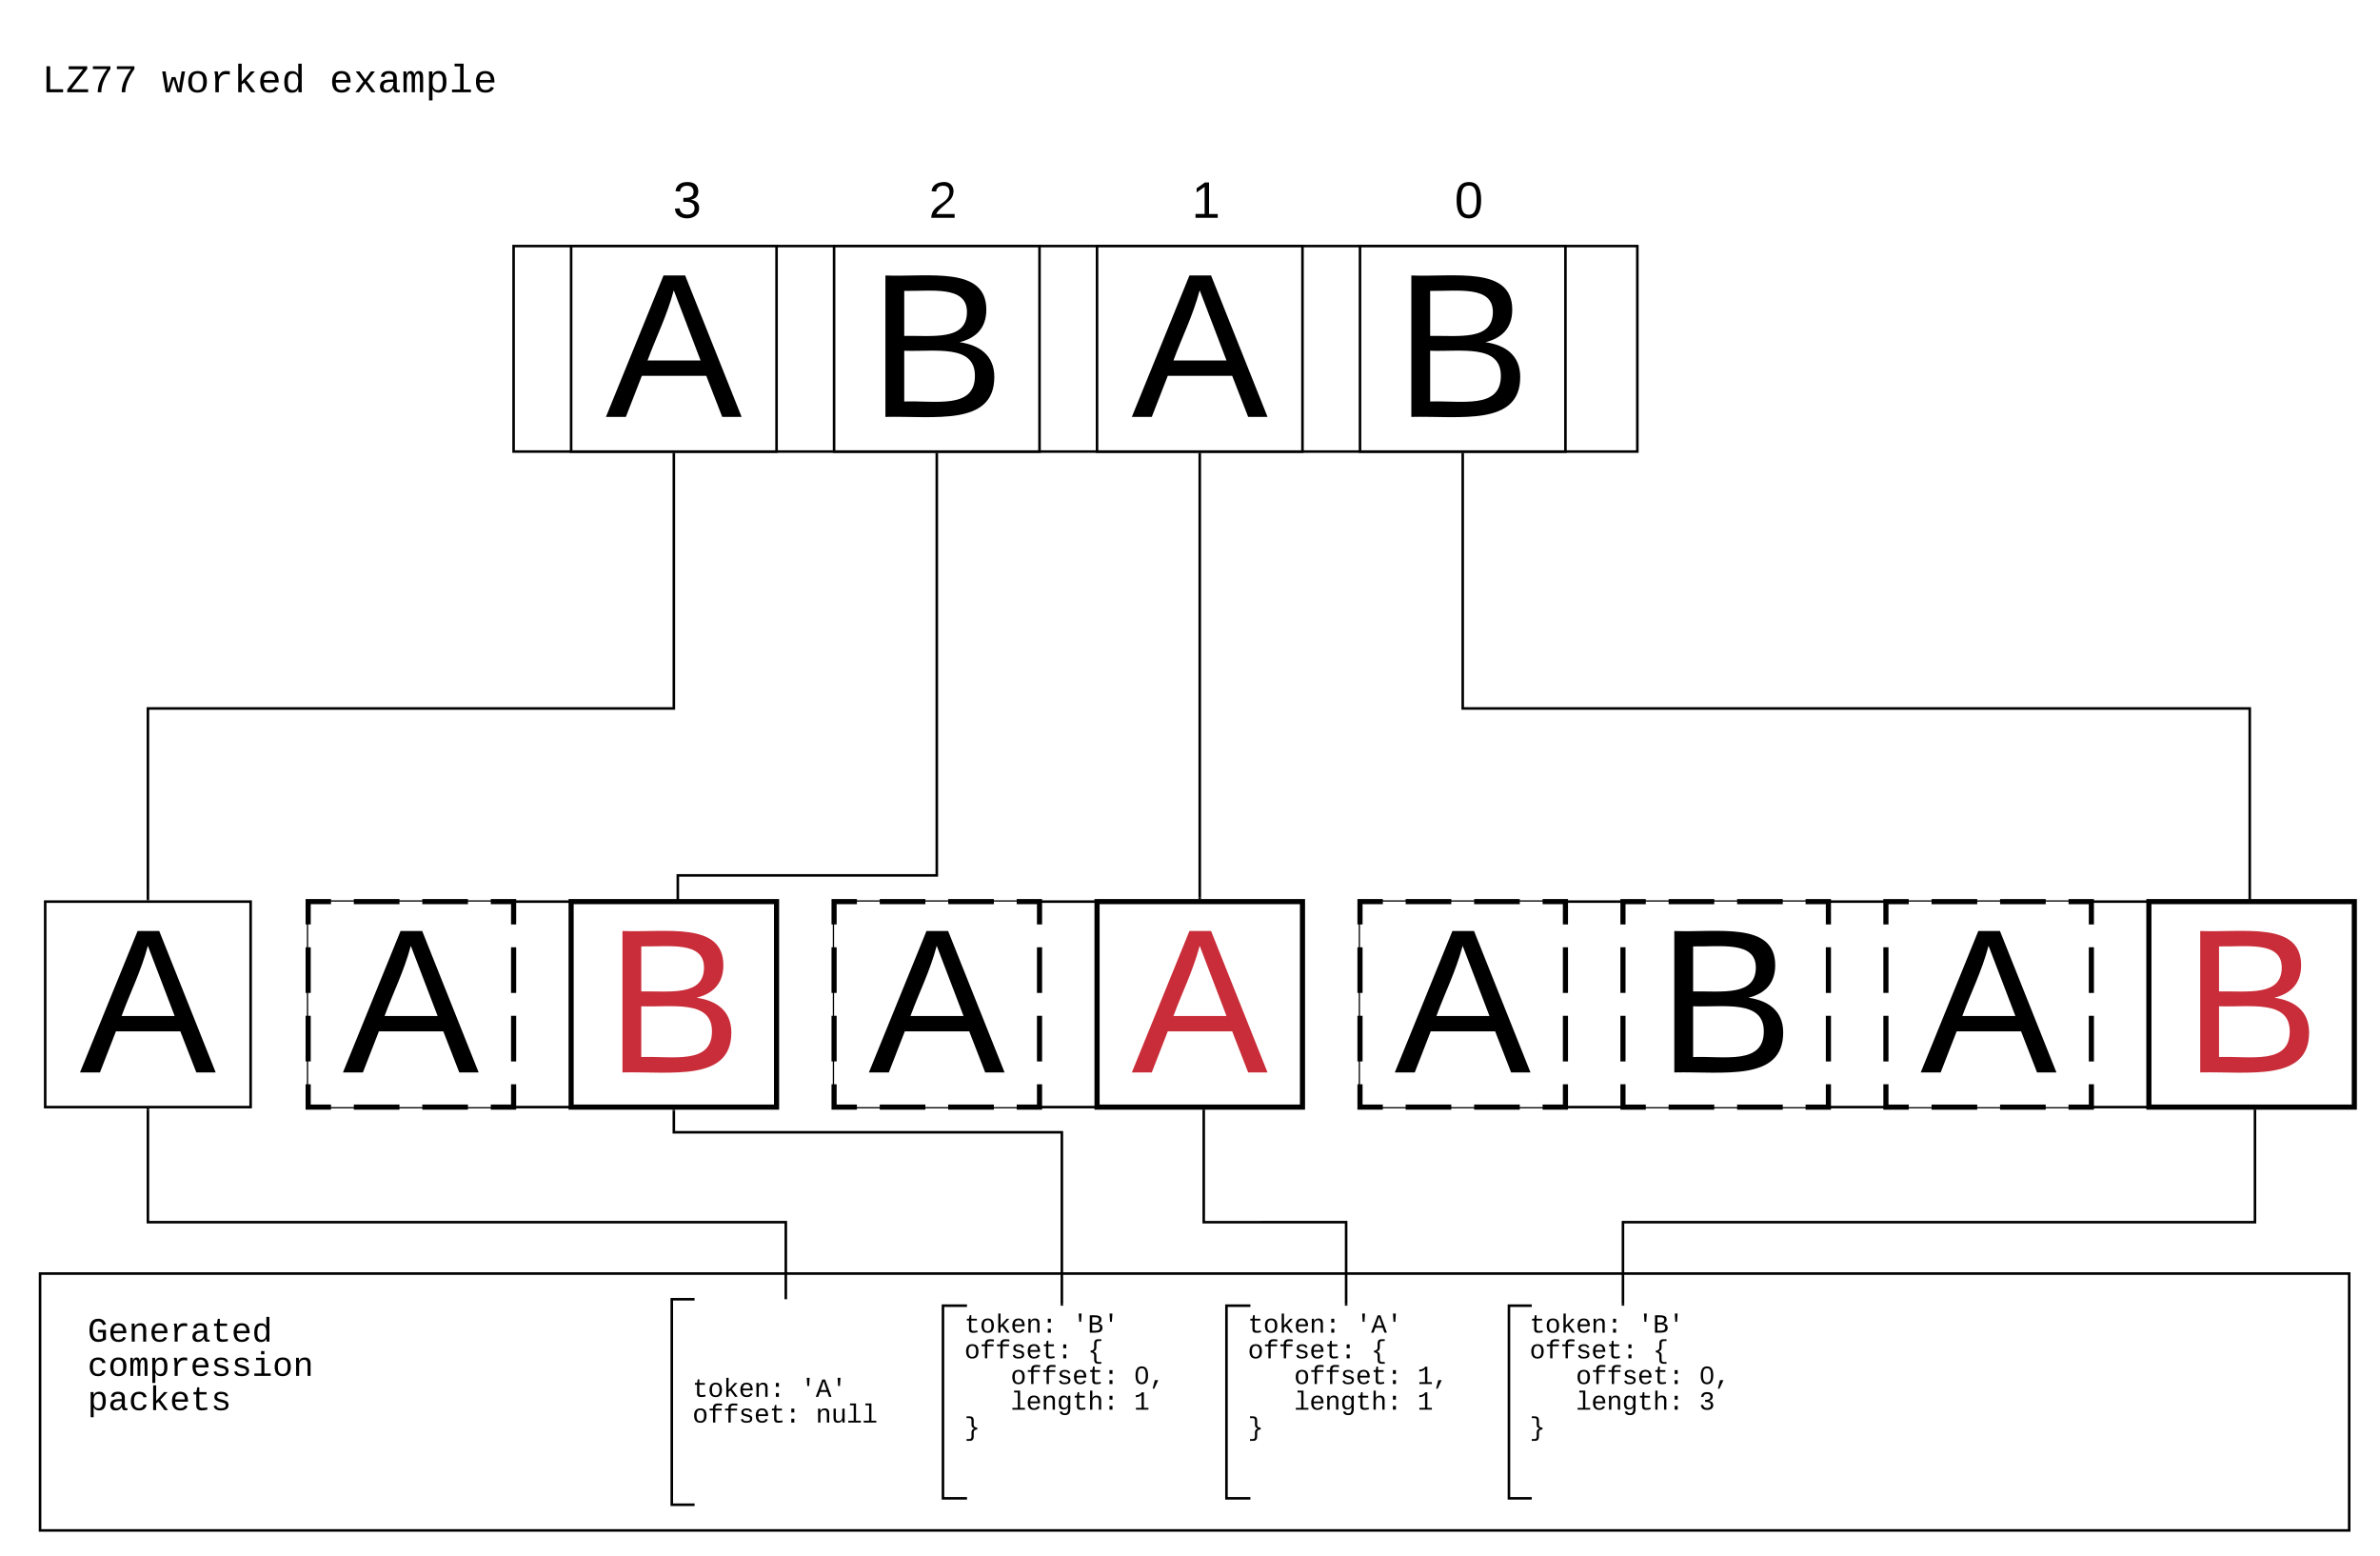 <svg xmlns="http://www.w3.org/2000/svg" xmlns:xlink="http://www.w3.org/1999/xlink" xmlns:lucid="lucid" width="1853.6" height="1211.6"><g transform="translate(-4.8 0)" lucid:page-tab-id="0_0"><path d="M0 0h1870.4v1323.2H0z" fill="#fff"/><path d="M36 991.6h1798.4v200H36z" stroke="#000" stroke-width="2" fill="#fff"/><use xlink:href="#a" transform="matrix(1,0,0,1,41,996.6) translate(0 21.328)"/><use xlink:href="#b" transform="matrix(1,0,0,1,41,996.6) translate(0 47.995)"/><use xlink:href="#c" transform="matrix(1,0,0,1,41,996.6) translate(32.005 47.995)"/><use xlink:href="#b" transform="matrix(1,0,0,1,41,996.6) translate(0 74.661)"/><use xlink:href="#d" transform="matrix(1,0,0,1,41,996.6) translate(32.005 74.661)"/><use xlink:href="#b" transform="matrix(1,0,0,1,41,996.6) translate(0 101.328)"/><use xlink:href="#e" transform="matrix(1,0,0,1,41,996.6) translate(32.005 101.328)"/><path d="M404.8 191.6H1280v160H404.8zM1064 702h774.4v160H1064z" stroke="#000" stroke-width="2" fill="#fff"/><use xlink:href="#f" transform="matrix(1,0,0,1,1069,707) translate(382.5 67.8)"/><use xlink:href="#g" transform="matrix(1,0,0,1,1069,707) translate(382.5 89.4)"/><path d="M654.4 702h364.8v160H654.4z" stroke="#000" stroke-width="2" fill="#fff"/><use xlink:href="#f" transform="matrix(1,0,0,1,659.4,707) translate(177.5 67.8)"/><use xlink:href="#g" transform="matrix(1,0,0,1,659.4,707) translate(177.5 89.4)"/><path d="M244.8 702h364.8v160H244.8z" stroke="#000" stroke-width="2" fill="#fff"/><use xlink:href="#f" transform="matrix(1,0,0,1,249.8,707) translate(177.5 67.8)"/><use xlink:href="#g" transform="matrix(1,0,0,1,249.8,707) translate(177.5 89.4)"/><path d="M449.6 191.6h160v160h-160z" stroke="#000" stroke-width="2" fill="#fff"/><use xlink:href="#h" transform="matrix(1,0,0,1,454.6,196.6) translate(21.667 128)"/><path d="M654.4 191.6h160v160h-160z" stroke="#000" stroke-width="2" fill="#fff"/><use xlink:href="#i" transform="matrix(1,0,0,1,659.4,196.6) translate(21.667 128)"/><path d="M859.2 191.6h160v160h-160z" stroke="#000" stroke-width="2" fill="#fff"/><use xlink:href="#h" transform="matrix(1,0,0,1,864.2,196.6) translate(21.667 128)"/><path d="M1064 191.6h160v160h-160z" stroke="#000" stroke-width="2" fill="#fff"/><use xlink:href="#i" transform="matrix(1,0,0,1,1069,196.6) translate(21.667 128)"/><path d="M40 702h160v160H40z" stroke="#000" stroke-width="2" fill="#fff"/><use xlink:href="#h" transform="matrix(1,0,0,1,45,707) translate(21.667 128)"/><path d="M244.8 702h160v160h-160z" fill="#fff"/><path d="M280.36 702h35.55m17.8 0h35.54m17.78 0h17.78v17.78m0 17.78v35.55m0 17.8v35.54m0 17.78V862h-17.78m-17.78 0H333.7m-17.8 0h-35.54m-17.78 0H244.8v-17.78m0-17.78V790.9m0-17.8v-35.54m0-17.78V702h17.78" stroke="#000" stroke-width="4" fill="none"/><use xlink:href="#h" transform="matrix(1,0,0,1,249.8,707) translate(21.667 128)"/><path d="M449.6 702h160v160h-160z" stroke="#000" stroke-width="4" fill="#fff"/><use xlink:href="#j" transform="matrix(1,0,0,1,454.6,707) translate(21.667 128)"/><path d="M654.4 702h160v160h-160z" fill="#fff"/><path d="M689.96 702h35.55m17.8 0h35.54m17.78 0h17.78v17.78m0 17.78v35.55m0 17.8v35.54m0 17.78V862h-17.78m-17.78 0H743.3m-17.8 0h-35.54m-17.78 0H654.4v-17.78m0-17.78V790.9m0-17.8v-35.54m0-17.78V702h17.78" stroke="#000" stroke-width="4" fill="none"/><use xlink:href="#h" transform="matrix(1,0,0,1,659.4,707) translate(21.667 128)"/><path d="M859.2 702h160v160h-160z" stroke="#000" stroke-width="4" fill="#fff"/><use xlink:href="#k" transform="matrix(1,0,0,1,864.2,707) translate(21.667 128)"/><path d="M1268.8 702h160v160h-160z" fill="#fff"/><path d="M1304.36 702h35.55m17.8 0h35.54m17.78 0h17.78v17.78m0 17.78v35.55m0 17.8v35.54m0 17.78V862h-17.78m-17.78 0h-35.55m-17.8 0h-35.54m-17.78 0h-17.78v-17.78m0-17.78V790.9m0-17.8v-35.54m0-17.78V702h17.78" stroke="#000" stroke-width="4" fill="none"/><use xlink:href="#i" transform="matrix(1,0,0,1,1273.8,707) translate(21.667 128)"/><path d="M1064 702h160v160h-160z" fill="#fff"/><path d="M1099.56 702h35.55m17.8 0h35.54m17.78 0H1224v17.78m0 17.78v35.55m0 17.8v35.54m0 17.78V862h-17.78m-17.78 0h-35.55m-17.8 0h-35.54m-17.78 0H1064v-17.78m0-17.78V790.9m0-17.8v-35.54m0-17.78V702h17.78" stroke="#000" stroke-width="4" fill="none"/><use xlink:href="#h" transform="matrix(1,0,0,1,1069,707) translate(21.667 128)"/><path d="M1473.6 702h160v160h-160z" fill="#fff"/><path d="M1509.16 702h35.55m17.8 0h35.54m17.78 0h17.78v17.78m0 17.78v35.55m0 17.8v35.54m0 17.78V862h-17.78m-17.78 0h-35.55m-17.8 0h-35.54m-17.78 0h-17.78v-17.78m0-17.78V790.9m0-17.8v-35.54m0-17.78V702h17.78" stroke="#000" stroke-width="4" fill="none"/><use xlink:href="#h" transform="matrix(1,0,0,1,1478.6,707) translate(21.667 128)"/><path d="M1678.4 702h160v160h-160z" stroke="#000" stroke-width="4" fill="#fff"/><use xlink:href="#l" transform="matrix(1,0,0,1,1683.4,707) translate(21.667 128)"/><path d="M529.6 353.6v198H120V700" stroke="#000" stroke-width="2" fill="none"/><path d="M530.6 353.63h-2v-1.03h2zM121 701h-2v-1.03h2z"/><path d="M734.4 353.6v328H532.7V700" stroke="#000" stroke-width="2" fill="none"/><path d="M735.4 353.63h-2v-1.03h2zM533.7 701h-2v-1.03h2z"/><path d="M1144 353.6v198h612.96V700" stroke="#000" stroke-width="2" fill="none"/><path d="M1145 353.63h-2v-1.03h2zM1757.96 701h-2v-1.03h2z"/><path d="M939.2 353.6V699" stroke="#000" stroke-width="2" fill="none"/><path d="M940.2 353.63h-2v-1.03h2zM940.2 700h-2v-1.03h2z"/><path d="M1028.8 131.6h240v60h-240z" stroke="#000" stroke-opacity="0" stroke-width="2" fill="#fff" fill-opacity="0"/><use xlink:href="#m" transform="matrix(1,0,0,1,1033.8,136.6) translate(103.889 33)"/><path d="M824 131.6h240v60H824z" stroke="#000" stroke-opacity="0" stroke-width="2" fill="#fff" fill-opacity="0"/><use xlink:href="#n" transform="matrix(1,0,0,1,829,136.6) translate(103.889 33)"/><path d="M619.2 131.6h240v60h-240z" stroke="#000" stroke-opacity="0" stroke-width="2" fill="#fff" fill-opacity="0"/><use xlink:href="#o" transform="matrix(1,0,0,1,624.2,136.6) translate(103.889 33)"/><path d="M420 131.6h240v60H420z" stroke="#000" stroke-opacity="0" stroke-width="2" fill="#fff" fill-opacity="0"/><use xlink:href="#p" transform="matrix(1,0,0,1,425,136.6) translate(103.889 33)"/><path d="M528 1011.6h177.6v160H528z" fill="#fff"/><path d="M545.76 1011.6H528v160h17.76" stroke="#000" stroke-width="2" fill="none"/><use xlink:href="#q" transform="matrix(1,0,0,1,544.1,1016.6) translate(0 70.996)"/><use xlink:href="#r" transform="matrix(1,0,0,1,544.1,1016.6) translate(84.014 70.996)"/><use xlink:href="#s" transform="matrix(1,0,0,1,544.1,1016.6) translate(0 90.996)"/><use xlink:href="#t" transform="matrix(1,0,0,1,544.1,1016.6) translate(96.016 90.996)"/><path d="M739.2 1016.6h187.2v150H739.2z" fill="#fff"/><path d="M757.92 1016.6H739.2v150h18.72" stroke="#000" stroke-width="2" fill="none"/><use xlink:href="#q" transform="matrix(1,0,0,1,755.9,1021.6) translate(0 15.996)"/><use xlink:href="#u" transform="matrix(1,0,0,1,755.9,1021.6) translate(84.014 15.996)"/><use xlink:href="#s" transform="matrix(1,0,0,1,755.9,1021.6) translate(0 35.996)"/><use xlink:href="#v" transform="matrix(1,0,0,1,755.9,1021.6) translate(96.016 35.996)"/><use xlink:href="#w" transform="matrix(1,0,0,1,755.9,1021.6) translate(36.01 55.996)"/><use xlink:href="#x" transform="matrix(1,0,0,1,755.9,1021.6) translate(132.026 55.996)"/><use xlink:href="#y" transform="matrix(1,0,0,1,755.9,1021.6) translate(36.01 75.996)"/><use xlink:href="#z" transform="matrix(1,0,0,1,755.9,1021.6) translate(132.026 75.996)"/><use xlink:href="#A" transform="matrix(1,0,0,1,755.9,1021.6) translate(0 95.996)"/><path d="M960 1016.6h186.4v150H960z" fill="#fff"/><path d="M978.64 1016.6H960v150h18.64" stroke="#000" stroke-width="2" fill="none"/><g><use xlink:href="#q" transform="matrix(1,0,0,1,976.65,1021.6) translate(0 15.996)"/><use xlink:href="#r" transform="matrix(1,0,0,1,976.65,1021.6) translate(84.014 15.996)"/><use xlink:href="#s" transform="matrix(1,0,0,1,976.65,1021.6) translate(0 35.996)"/><use xlink:href="#v" transform="matrix(1,0,0,1,976.65,1021.6) translate(96.016 35.996)"/><use xlink:href="#w" transform="matrix(1,0,0,1,976.65,1021.6) translate(36.01 55.996)"/><use xlink:href="#B" transform="matrix(1,0,0,1,976.65,1021.6) translate(132.026 55.996)"/><use xlink:href="#y" transform="matrix(1,0,0,1,976.65,1021.6) translate(36.01 75.996)"/><use xlink:href="#z" transform="matrix(1,0,0,1,976.65,1021.6) translate(132.026 75.996)"/><use xlink:href="#A" transform="matrix(1,0,0,1,976.65,1021.6) translate(0 95.996)"/></g><path d="M1180 1016.6h177.6v150H1180z" fill="#fff"/><path d="M1197.76 1016.6H1180v150h17.76" stroke="#000" stroke-width="2" fill="none"/><g><use xlink:href="#q" transform="matrix(1,0,0,1,1196.1,1021.6) translate(0 15.996)"/><use xlink:href="#u" transform="matrix(1,0,0,1,1196.1,1021.6) translate(84.014 15.996)"/><use xlink:href="#s" transform="matrix(1,0,0,1,1196.1,1021.6) translate(0 35.996)"/><use xlink:href="#v" transform="matrix(1,0,0,1,1196.1,1021.6) translate(96.016 35.996)"/><use xlink:href="#w" transform="matrix(1,0,0,1,1196.1,1021.6) translate(36.01 55.996)"/><use xlink:href="#x" transform="matrix(1,0,0,1,1196.1,1021.6) translate(132.026 55.996)"/><use xlink:href="#y" transform="matrix(1,0,0,1,1196.1,1021.6) translate(36.01 75.996)"/><use xlink:href="#C" transform="matrix(1,0,0,1,1196.1,1021.6) translate(132.026 75.996)"/><use xlink:href="#A" transform="matrix(1,0,0,1,1196.1,1021.6) translate(0 95.996)"/></g><path d="M529.6 865v16.6h302.2v134" stroke="#000" stroke-width="2" fill="none"/><path d="M530.6 865.03h-2V864h2zM830.8 1016.6v-1.03h2v1.03z"/><path d="M1053.2 1015.6v-64H942.3V864" stroke="#000" stroke-width="2" fill="none"/><path d="M1052.2 1016.6v-1.03h2v1.03zM943.3 864.03h-2V863h2z"/><path d="M1268.8 1015.6v-64h492.22V864" stroke="#000" stroke-width="2" fill="none"/><path d="M1267.8 1016.6v-1.03h2v1.03zM1762.02 864.03h-2V863h2z"/><path d="M24.8 20h380v84.67h-380z" stroke="#000" stroke-opacity="0" stroke-width="2" fill="#fff" fill-opacity="0"/><g><use xlink:href="#D" transform="matrix(1,0,0,1,29.8,25) translate(7.638 46.827)"/><use xlink:href="#E" transform="matrix(1,0,0,1,29.8,25) translate(100.986 46.827)"/><use xlink:href="#F" transform="matrix(1,0,0,1,29.8,25) translate(231.674 46.827)"/></g><path d="M616.8 1010.6v-59H120V864" stroke="#000" stroke-width="2" fill="none"/><path d="M615.8 1011.6v-1.03h2v1.03zM121 864.03h-2V863h2z"/><defs><path d="M655-135c108 0 195-33 260-74v-336H622v-160h479v572C981-54 839 20 639 20c-388 0-526-306-526-701 0-406 129-689 529-689 261 0 392 137 461 331l-171 56c-47-131-122-231-288-231-281 0-330 245-330 533 0 179 28 314 84 407s142 139 257 139" id="G"/><path d="M617-1102c355 0 481 238 477 599H322c5 222 84 388 301 388 144 0 244-59 284-166l158 45C1002-72 854 20 623 20c-342 0-490-220-490-568 0-346 151-554 484-554zm291 461c-18-192-90-328-289-328-194 0-287 128-295 328h584" id="H"/><path d="M706-1102c241 0 344 136 343 381V0H868v-695c1-168-57-273-220-268-190 6-283 138-283 336V0H185c-3-360 6-732-6-1082h170c4 54 7 126 8 185h3c63-121 164-204 346-205" id="I"/><path d="M839-1102c70 0 148 7 206 17v167c-112-18-268-36-363 15-129 69-208 203-208 395V0H294c-10-367 32-789-52-1082h171c21 75 41 161 48 250h5c67-152 152-270 373-270" id="J"/><path d="M1000-272c3 95 12 159 101 161 21 0 41-3 59-7V-6c-44 10-86 16-139 16-141 2-191-84-197-217h-6C748-76 648 20 446 20c-207 0-318-120-318-322 0-266 194-348 454-354l236-4c12-191-40-305-222-305-140 0-220 47-232 172l-188-17c33-204 181-292 423-292 255 0 401 118 401 364v466zm-683-27c0 109 63 184 175 182 166-3 259-96 306-217 24-65 20-120 20-200-232 7-501-28-501 235" id="K"/><path d="M682 16c-209 0-323-80-324-285v-671H190v-142h170l58-282h120v282h432v142H538v652c2 114 60 155 182 155 106 0 209-16 297-34v137C921-4 806 16 682 16" id="L"/><path d="M865-914c-3-187-2-380-2-570h180v1261c0 76 1 155 6 223H877c-8-49-9-116-10-174h-5C801-44 708 26 530 26c-135 0-234-46-297-139s-95-232-95-419c0-377 131-566 392-566 176 0 271 63 335 184zm-286-51c-222 0-255 197-255 427 0 229 31 425 253 425 237 0 286-195 286-441 0-238-52-411-284-411" id="M"/><g id="c"><use transform="matrix(0.013,0,0,0.013,0,0)" xlink:href="#G"/><use transform="matrix(0.013,0,0,0.013,16.003,0)" xlink:href="#H"/><use transform="matrix(0.013,0,0,0.013,32.005,0)" xlink:href="#I"/><use transform="matrix(0.013,0,0,0.013,48.008,0)" xlink:href="#H"/><use transform="matrix(0.013,0,0,0.013,64.01,0)" xlink:href="#J"/><use transform="matrix(0.013,0,0,0.013,80.013,0)" xlink:href="#K"/><use transform="matrix(0.013,0,0,0.013,96.016,0)" xlink:href="#L"/><use transform="matrix(0.013,0,0,0.013,112.018,0)" xlink:href="#H"/><use transform="matrix(0.013,0,0,0.013,128.021,0)" xlink:href="#M"/></g><path d="M631 20c-350 0-501-215-501-562 0-355 162-560 502-560 250 0 399 118 446 323l-192 14c-23-124-109-196-262-196-242 0-305 171-305 415 1 245 61 427 304 427 151 0 248-77 267-215l190 12C1039-107 883 20 631 20" id="N"/><path d="M615-1102c343 0 484 203 482 560-1 347-147 562-488 562-336 0-475-219-479-562-4-349 156-560 485-560zm-8 989c240 0 301-180 301-429 0-245-55-427-290-427-236 0-299 181-299 427 0 243 61 429 288 429" id="O"/><path d="M904-1102c199 0 220 177 220 381V0H956v-686c-3-114 0-215-60-264-70-33-125-4-158 71-26 56-39 140-39 252V0H531v-686c-3-114-1-215-61-264-78-41-136 24-157 84-24 69-39 159-39 259V0H105c-3-360 6-732-6-1082h149c6 50 3 123 8 175 36-100 83-195 216-195 135 0 166 79 196 196 42-105 93-196 236-196" id="P"/><path d="M698-1104c312 3 392 244 392 558 0 315-82 566-392 566-169 0-277-65-331-184h-5c8 188 2 394 4 589H185V-858c0-76-1-156-6-224h175c6 52 9 120 10 178h4c58-122 150-202 330-200zm-49 991c225 0 255-203 255-433 0-225-32-419-253-419-236 0-285 192-285 441 0 237 53 411 283 411" id="Q"/><path d="M873-819c-18-114-119-146-250-146-163 0-245 50-245 151 0 151 170 148 294 185 182 54 388 94 388 320 0 240-189 325-439 329-245 4-410-69-454-268l159-31c24 133 136 168 295 165 144-2 270-31 270-171 0-164-195-160-331-202-167-52-350-87-350-299 0-218 173-315 413-313 220 2 373 77 412 260" id="R"/><path d="M745-142h380V0H143v-142h422v-798H246v-142h499v940zM545-1292v-192h200v192H545" id="S"/><g id="d"><use transform="matrix(0.013,0,0,0.013,0,0)" xlink:href="#N"/><use transform="matrix(0.013,0,0,0.013,16.003,0)" xlink:href="#O"/><use transform="matrix(0.013,0,0,0.013,32.005,0)" xlink:href="#P"/><use transform="matrix(0.013,0,0,0.013,48.008,0)" xlink:href="#Q"/><use transform="matrix(0.013,0,0,0.013,64.01,0)" xlink:href="#J"/><use transform="matrix(0.013,0,0,0.013,80.013,0)" xlink:href="#H"/><use transform="matrix(0.013,0,0,0.013,96.016,0)" xlink:href="#R"/><use transform="matrix(0.013,0,0,0.013,112.018,0)" xlink:href="#R"/><use transform="matrix(0.013,0,0,0.013,128.021,0)" xlink:href="#S"/><use transform="matrix(0.013,0,0,0.013,144.023,0)" xlink:href="#O"/><use transform="matrix(0.013,0,0,0.013,160.026,0)" xlink:href="#I"/></g><path d="M914 0L548-499l-132 98V0H236v-1484h180v927l475-525h211L663-617 1125 0H914" id="T"/><g id="e"><use transform="matrix(0.013,0,0,0.013,0,0)" xlink:href="#Q"/><use transform="matrix(0.013,0,0,0.013,16.003,0)" xlink:href="#K"/><use transform="matrix(0.013,0,0,0.013,32.005,0)" xlink:href="#N"/><use transform="matrix(0.013,0,0,0.013,48.008,0)" xlink:href="#T"/><use transform="matrix(0.013,0,0,0.013,64.01,0)" xlink:href="#H"/><use transform="matrix(0.013,0,0,0.013,80.013,0)" xlink:href="#L"/><use transform="matrix(0.013,0,0,0.013,96.016,0)" xlink:href="#R"/></g><path d="M205 0l-28-72H64L36 0H1l101-248h38L239 0h-34zm-38-99l-47-123c-12 45-31 82-46 123h93" id="U"/><use transform="matrix(0.444,0,0,0.444,0,0)" xlink:href="#U" id="h"/><path d="M160-131c35 5 61 23 61 61C221 17 115-2 30 0v-248c76 3 177-17 177 60 0 33-19 50-47 57zm-97-11c50-1 110 9 110-42 0-47-63-36-110-37v79zm0 115c55-2 124 14 124-45 0-56-70-42-124-44v89" id="V"/><use transform="matrix(0.444,0,0,0.444,0,0)" xlink:href="#V" id="i"/><path fill="#c92d39" d="M160-131c35 5 61 23 61 61C221 17 115-2 30 0v-248c76 3 177-17 177 60 0 33-19 50-47 57zm-97-11c50-1 110 9 110-42 0-47-63-36-110-37v79zm0 115c55-2 124 14 124-45 0-56-70-42-124-44v89" id="W"/><use transform="matrix(0.444,0,0,0.444,0,0)" xlink:href="#W" id="j"/><path fill="#c92d39" d="M205 0l-28-72H64L36 0H1l101-248h38L239 0h-34zm-38-99l-47-123c-12 45-31 82-46 123h93" id="X"/><use transform="matrix(0.444,0,0,0.444,0,0)" xlink:href="#X" id="k"/><use transform="matrix(0.444,0,0,0.444,0,0)" xlink:href="#W" id="l"/><path d="M101-251c68 0 85 55 85 127S166 4 100 4C33 4 14-52 14-124c0-73 17-127 87-127zm-1 229c47 0 54-49 54-102s-4-102-53-102c-51 0-55 48-55 102 0 53 5 102 54 102" id="Y"/><use transform="matrix(0.111,0,0,0.111,0,0)" xlink:href="#Y" id="m"/><path d="M27 0v-27h64v-190l-56 39v-29l58-41h29v221h61V0H27" id="Z"/><use transform="matrix(0.111,0,0,0.111,0,0)" xlink:href="#Z" id="n"/><path d="M101-251c82-7 93 87 43 132L82-64C71-53 59-42 53-27h129V0H18c2-99 128-94 128-182 0-28-16-43-45-43s-46 15-49 41l-32-3c6-41 34-60 81-64" id="aa"/><use transform="matrix(0.111,0,0,0.111,0,0)" xlink:href="#aa" id="o"/><path d="M126-127c33 6 58 20 58 59 0 88-139 92-164 29-3-8-5-16-6-25l32-3c6 27 21 44 54 44 32 0 52-15 52-46 0-38-36-46-79-43v-28c39 1 72-4 72-42 0-27-17-43-46-43-28 0-47 15-49 41l-32-3c6-42 35-63 81-64 48-1 79 21 79 65 0 36-21 52-52 59" id="ab"/><use transform="matrix(0.111,0,0,0.111,0,0)" xlink:href="#ab" id="p"/><path d="M496 0v-299h235V0H496zm0-783v-299h235v299H496" id="ac"/><g id="q"><use transform="matrix(0.01,0,0,0.01,0,0)" xlink:href="#L"/><use transform="matrix(0.01,0,0,0.01,12.002,0)" xlink:href="#O"/><use transform="matrix(0.01,0,0,0.01,24.004,0)" xlink:href="#T"/><use transform="matrix(0.01,0,0,0.01,36.006,0)" xlink:href="#H"/><use transform="matrix(0.01,0,0,0.01,48.008,0)" xlink:href="#I"/><use transform="matrix(0.01,0,0,0.01,60.01,0)" xlink:href="#ac"/></g><path d="M684-845H543l-41-639h224" id="ad"/><path d="M1034 0L896-382H333L196 0H0l510-1349h217L1228 0h-194zM847-531c-77-225-157-447-231-674-69 231-154 451-232 674h463" id="ae"/><g id="r"><use transform="matrix(0.01,0,0,0.01,0,0)" xlink:href="#ad"/><use transform="matrix(0.01,0,0,0.01,12.002,0)" xlink:href="#ae"/><use transform="matrix(0.01,0,0,0.01,24.004,0)" xlink:href="#ad"/></g><path d="M839-1335c-182-6-269 67-259 253h491v142H580V0H400v-940H138v-142h262c-15-293 132-408 418-402 94 2 200 7 281 21v145c-75-10-177-14-260-17" id="af"/><g id="s"><use transform="matrix(0.01,0,0,0.01,0,0)" xlink:href="#O"/><use transform="matrix(0.01,0,0,0.01,12.002,0)" xlink:href="#af"/><use transform="matrix(0.01,0,0,0.01,24.004,0)" xlink:href="#af"/><use transform="matrix(0.01,0,0,0.01,36.006,0)" xlink:href="#R"/><use transform="matrix(0.01,0,0,0.01,48.008,0)" xlink:href="#H"/><use transform="matrix(0.01,0,0,0.01,60.01,0)" xlink:href="#L"/><use transform="matrix(0.01,0,0,0.01,72.012,0)" xlink:href="#ac"/></g><path d="M528 20c-247 0-343-132-343-381v-721h180v686c-4 177 45 284 224 277 194-8 279-136 279-336v-627h181c3 360-6 732 6 1082H885c-4-54-7-126-8-185h-3C809-64 714 20 528 20" id="ag"/><path d="M736-142h380V0H134v-142h422v-1200H267v-142h469v1342" id="ah"/><g id="t"><use transform="matrix(0.01,0,0,0.01,0,0)" xlink:href="#I"/><use transform="matrix(0.01,0,0,0.01,12.002,0)" xlink:href="#ag"/><use transform="matrix(0.01,0,0,0.01,24.004,0)" xlink:href="#ah"/><use transform="matrix(0.01,0,0,0.01,36.006,0)" xlink:href="#ah"/></g><path d="M802-711c201 25 350 118 350 331C1152-95 921 0 634 0H162v-1349c401 9 908-74 908 327 0 184-111 275-268 311zm-224-69c174-2 300-51 300-218 0-163-124-198-302-198H353v416h225zM353-153c281-2 612 44 606-244-5-271-329-233-606-234v478" id="ai"/><g id="u"><use transform="matrix(0.01,0,0,0.01,0,0)" xlink:href="#ad"/><use transform="matrix(0.01,0,0,0.01,12.002,0)" xlink:href="#ai"/><use transform="matrix(0.01,0,0,0.01,24.004,0)" xlink:href="#ad"/></g><path d="M677 91c1 136 41 195 171 195h213v139H796c-186-8-294-116-294-303v-351c-3-164-120-222-275-232v-137c155-10 275-69 275-231v-352c6-189 106-303 294-303h265v139H848c-126-3-171 67-171 195v346c-5 158-108 234-231 274 128 36 231 115 231 274V91" id="aj"/><use transform="matrix(0.01,0,0,0.01,0,0)" xlink:href="#aj" id="v"/><g id="w"><use transform="matrix(0.01,0,0,0.01,0,0)" xlink:href="#O"/><use transform="matrix(0.01,0,0,0.01,12.002,0)" xlink:href="#af"/><use transform="matrix(0.01,0,0,0.01,24.004,0)" xlink:href="#af"/><use transform="matrix(0.01,0,0,0.01,36.006,0)" xlink:href="#R"/><use transform="matrix(0.01,0,0,0.01,48.008,0)" xlink:href="#H"/><use transform="matrix(0.01,0,0,0.01,60.01,0)" xlink:href="#L"/><use transform="matrix(0.01,0,0,0.01,72.012,0)" xlink:href="#ac"/></g><path d="M1065-1013c47 164 49 500-1 665C999-130 875 20 611 20c-377 0-484-300-487-695-2-245 41-425 141-551 77-98 191-144 352-144 261 0 386 140 448 357zM741-155c199-92 203-504 159-785-26-168-96-284-283-284-281 0-308 256-311 549-2 181 18 324 80 428 46 77 115 118 227 120 47 0 90-10 128-28" id="ak"/><path d="M259 363l169-662h265L382 363H259" id="al"/><g id="x"><use transform="matrix(0.01,0,0,0.01,0,0)" xlink:href="#ak"/><use transform="matrix(0.01,0,0,0.01,12.002,0)" xlink:href="#al"/></g><path d="M1048-32c-2 300-135 456-433 456-222-1-358-88-400-267l184-25c22 99 100 157 222 156 184-2 248-125 248-315 0-64 3-133-2-194C807-100 706-13 524-12c-306 0-381-228-381-537 0-318 85-550 400-550 164 0 271 83 325 202h3c1-60 3-134 12-185h171c-13 339-4 702-6 1050zM585-145c210-8 284-178 284-406 0-192-52-331-177-392-33-16-69-22-104-22-223 2-259 184-259 414 0 229 31 415 256 406" id="am"/><path d="M648-963c-190 6-283 138-283 336V0H185v-1484h181c-2 197 6 404-9 587h3c62-120 159-205 339-205 242 0 351 135 350 381V0H868v-695c1-168-57-273-220-268" id="an"/><g id="y"><use transform="matrix(0.01,0,0,0.01,0,0)" xlink:href="#ah"/><use transform="matrix(0.01,0,0,0.01,12.002,0)" xlink:href="#H"/><use transform="matrix(0.01,0,0,0.01,24.004,0)" xlink:href="#I"/><use transform="matrix(0.01,0,0,0.01,36.006,0)" xlink:href="#am"/><use transform="matrix(0.01,0,0,0.01,48.008,0)" xlink:href="#L"/><use transform="matrix(0.01,0,0,0.01,60.01,0)" xlink:href="#an"/><use transform="matrix(0.01,0,0,0.01,72.012,0)" xlink:href="#ac"/></g><path d="M148-1120c216-7 379-89 463-229h166v1204h353V0H157v-145h439v-1021c-79 124-254 184-448 194v-148" id="ao"/><use transform="matrix(0.01,0,0,0.01,0,0)" xlink:href="#ao" id="z"/><path d="M726 122c-7 187-108 303-294 303H167V286h213c129-2 172-59 172-195v-347c5-160 106-236 230-276-125-36-230-116-230-272v-346c2-128-45-195-172-195H167v-139h265c187 7 294 114 294 303v352c4 162 120 221 275 231v137c-155 10-275 68-275 232v351" id="ap"/><use transform="matrix(0.01,0,0,0.01,0,0)" xlink:href="#ap" id="A"/><g id="B"><use transform="matrix(0.01,0,0,0.01,0,0)" xlink:href="#ao"/><use transform="matrix(0.01,0,0,0.01,12.002,0)" xlink:href="#al"/></g><path d="M1060-1016c0 191-128 285-295 323v4c154 18 262 91 313 209 14 35 21 72 21 110 0 277-194 390-478 390-292 0-457-129-493-382l186-17c24 161 121 250 307 250 172 1 298-80 291-247-8-208-220-239-446-233v-156c217 9 409-34 409-232 0-152-102-225-264-225-159 0-264 88-278 233l-181-14c33-239 196-367 461-367 264 0 447 102 447 354" id="aq"/><use transform="matrix(0.01,0,0,0.01,0,0)" xlink:href="#aq" id="C"/><path d="M237 0v-1349h191v1193h672V0H237" id="ar"/><path d="M1155 0H73v-143l818-1050H146v-156h962v139L290-156h865V0" id="as"/><path d="M1069-1210C890-948 720-664 634-316c-25 105-38 210-38 316H408c9-385 153-667 302-925 57-98 120-190 185-279H158v-145h911v139" id="at"/><g id="D"><use transform="matrix(0.015,0,0,0.015,0,0)" xlink:href="#ar"/><use transform="matrix(0.015,0,0,0.015,18.67,0)" xlink:href="#as"/><use transform="matrix(0.015,0,0,0.015,37.339,0)" xlink:href="#at"/><use transform="matrix(0.015,0,0,0.015,56.009,0)" xlink:href="#at"/></g><path d="M1018 0H814c-67-224-138-444-200-673C552-442 476-224 407 0H204L21-1082h178c43 310 105 601 126 933 54-225 128-425 193-638h193c63 212 134 415 185 638 22-336 90-622 136-933h176" id="au"/><g id="E"><use transform="matrix(0.015,0,0,0.015,0,0)" xlink:href="#au"/><use transform="matrix(0.015,0,0,0.015,18.67,0)" xlink:href="#O"/><use transform="matrix(0.015,0,0,0.015,37.339,0)" xlink:href="#J"/><use transform="matrix(0.015,0,0,0.015,56.009,0)" xlink:href="#T"/><use transform="matrix(0.015,0,0,0.015,74.679,0)" xlink:href="#H"/><use transform="matrix(0.015,0,0,0.015,93.349,0)" xlink:href="#M"/></g><path d="M932 0L611-444 288 0H94l415-556-397-526h199l300 421 298-421h201L713-558 1133 0H932" id="av"/><g id="F"><use transform="matrix(0.015,0,0,0.015,0,0)" xlink:href="#H"/><use transform="matrix(0.015,0,0,0.015,18.67,0)" xlink:href="#av"/><use transform="matrix(0.015,0,0,0.015,37.339,0)" xlink:href="#K"/><use transform="matrix(0.015,0,0,0.015,56.009,0)" xlink:href="#P"/><use transform="matrix(0.015,0,0,0.015,74.679,0)" xlink:href="#Q"/><use transform="matrix(0.015,0,0,0.015,93.349,0)" xlink:href="#ah"/><use transform="matrix(0.015,0,0,0.015,112.018,0)" xlink:href="#H"/></g></defs></g></svg>